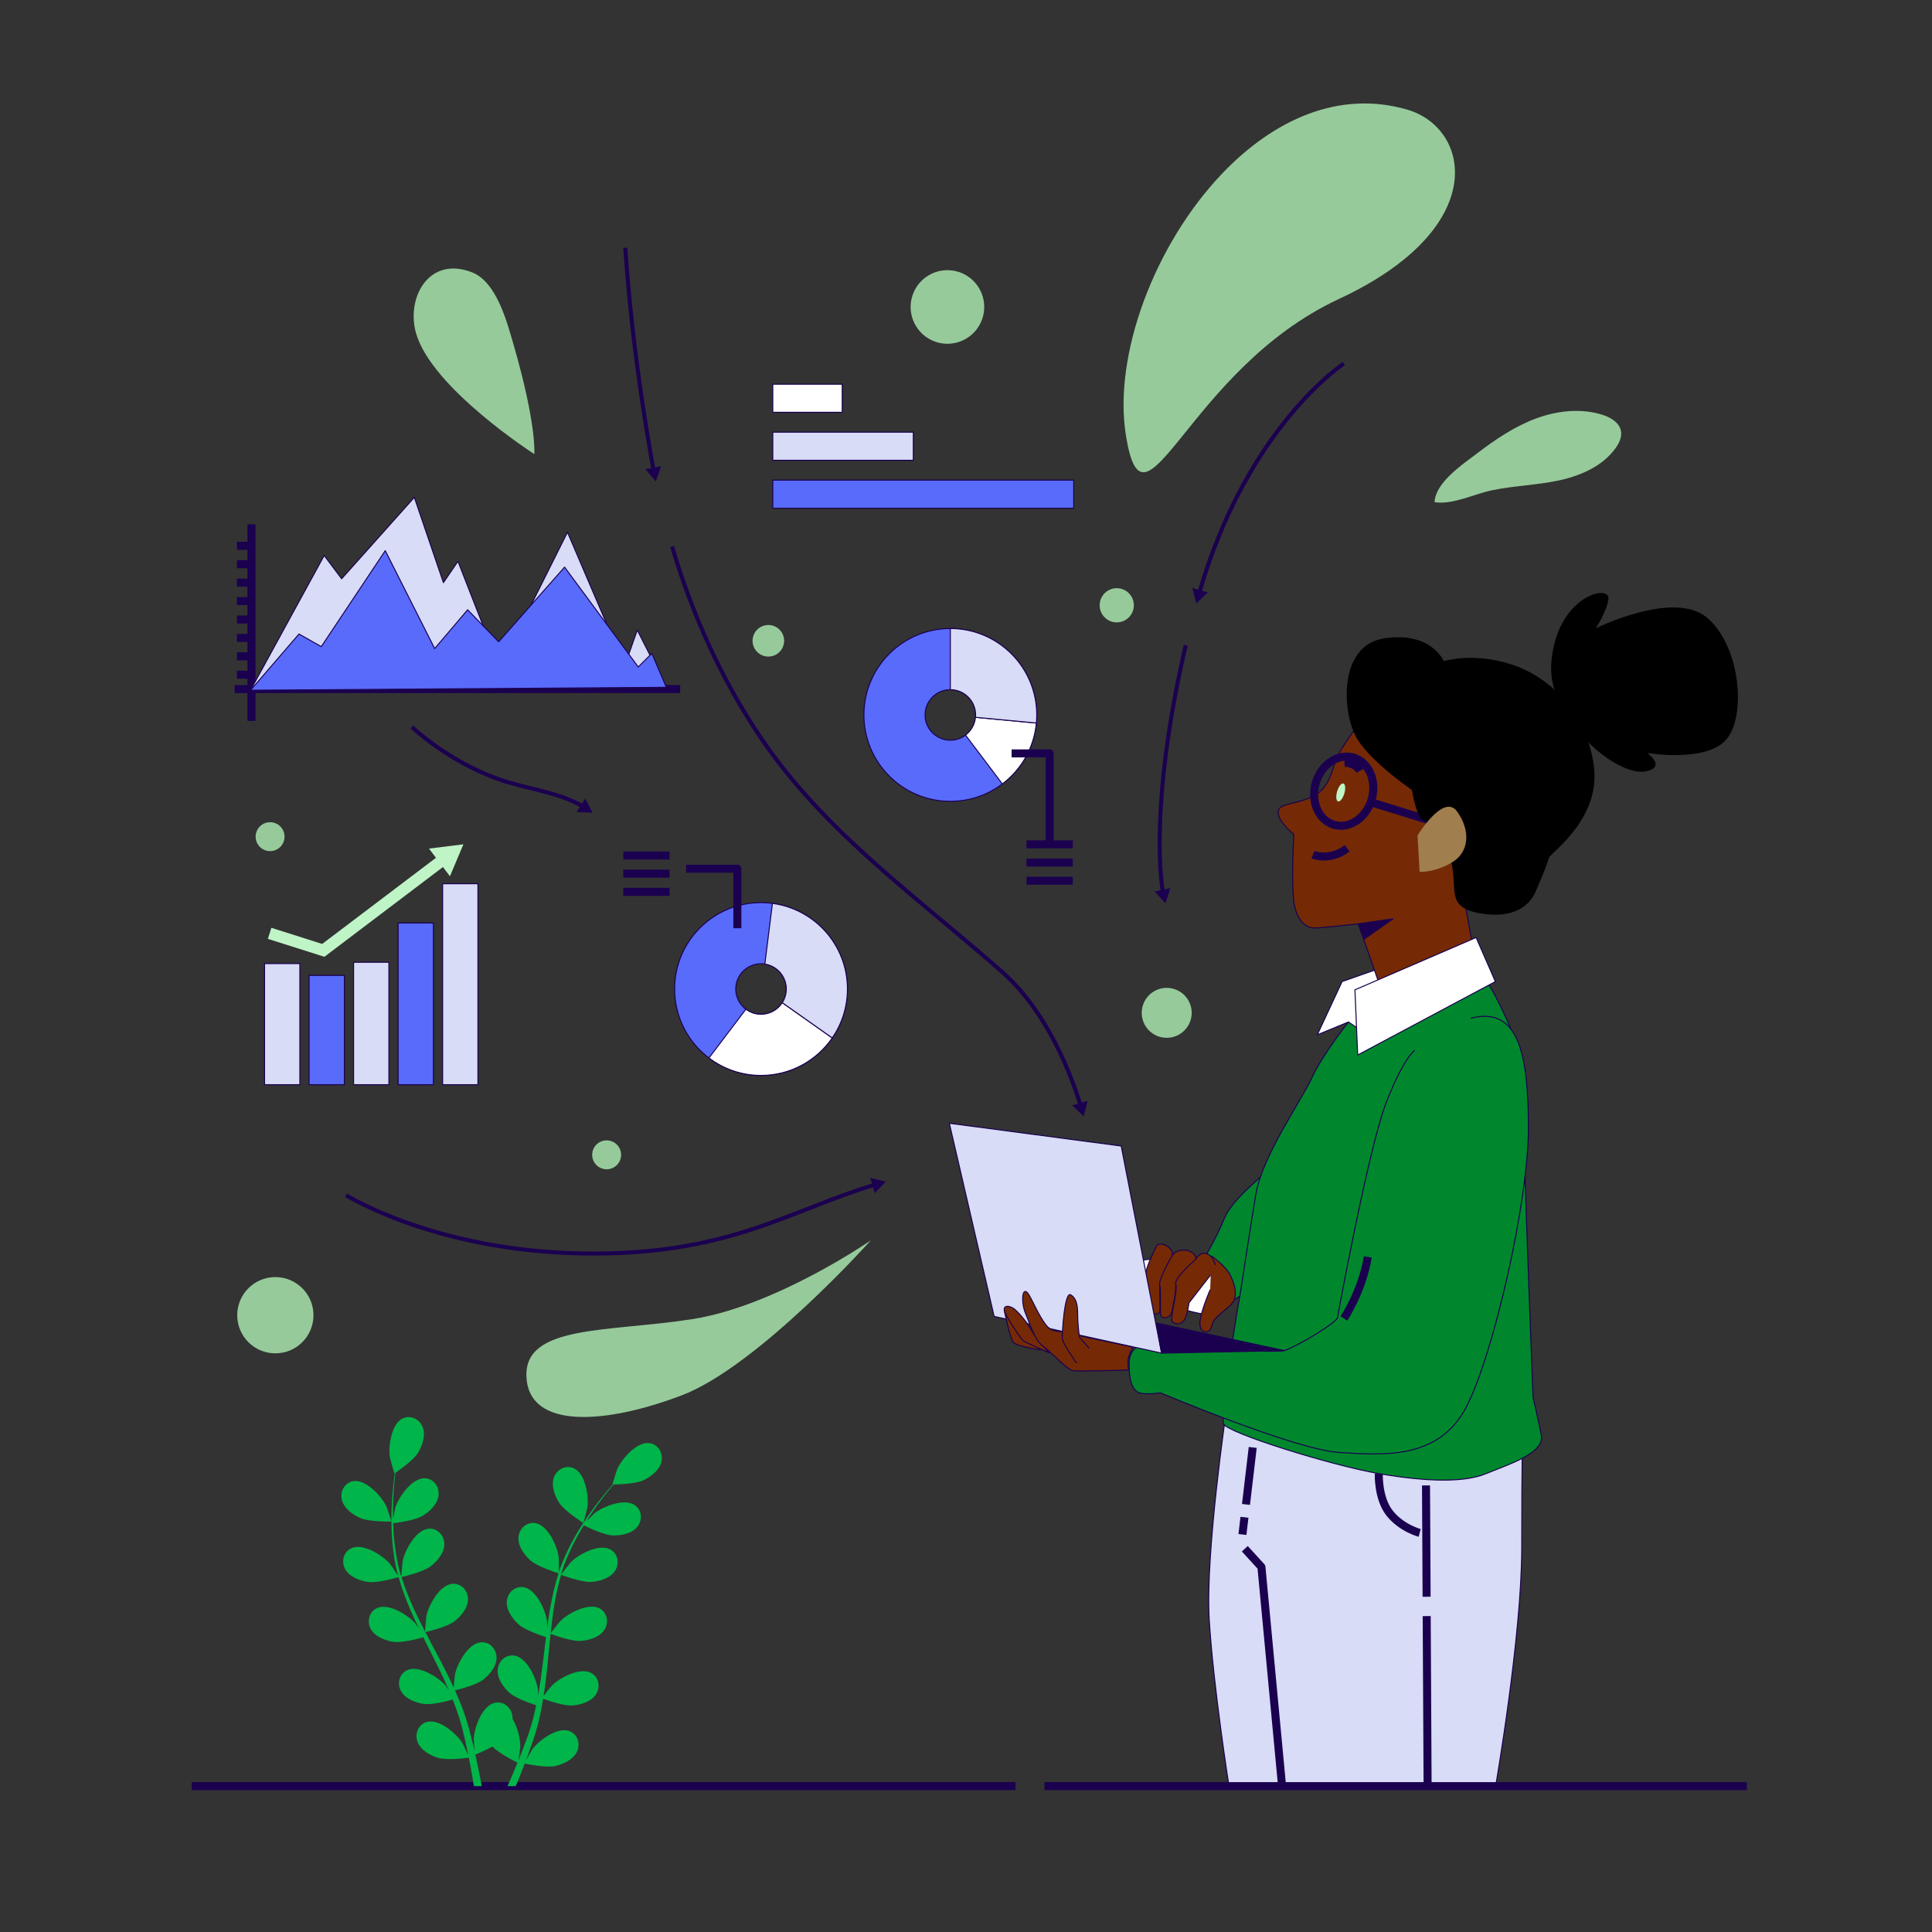 <?xml version="1.0" encoding="utf-8"?>
<!-- Generator: Adobe Illustrator 24.0.1, SVG Export Plug-In . SVG Version: 6.00 Build 0)  -->
<svg version="1.0" xmlns="http://www.w3.org/2000/svg" xmlns:xlink="http://www.w3.org/1999/xlink" x="0px" y="0px"
	 viewBox="0 0 1927.45 1927.45" style="enable-background:new 0 0 1927.45 1927.45;" xml:space="preserve">
<rect x="0" y="0" width="1927.45" height="1927.45" fill="#333333" stroke="none"/>
<style type="text/css">
	.st0{fill:transparent;}
	.st1{fill:#00872D;stroke:#1A004F;stroke-linejoin:round;stroke-miterlimit:10;}
	.st2{fill:#D8DCF6;stroke:#1A004F;stroke-linejoin:round;stroke-miterlimit:10;}
	.st3{fill:none;stroke:#1A004F;stroke-width:8;stroke-linejoin:round;stroke-miterlimit:10;}
	.st4{fill:#FFFFFF;stroke:#1A004F;stroke-linejoin:round;stroke-miterlimit:10;}
	.st5{fill:#752A05;stroke:#1A004F;stroke-linejoin:round;stroke-miterlimit:10;}
	.st6{fill:#1A004F;stroke:#1A004F;stroke-linejoin:round;stroke-miterlimit:10;}
	.st7{fill:#BFF4C7;}
	.st8{stroke:#000000;stroke-linejoin:round;stroke-miterlimit:10;}
	.st9{fill:#A17E4E;}
	.st10{fill:#596BFB;stroke:#1A004F;stroke-linejoin:round;stroke-miterlimit:10;}
	.st11{fill:#00B549;}
	.st12{fill:none;stroke:#1A004F;stroke-width:4;stroke-linejoin:round;}
	.st13{fill:#1A004F;}
	.st14{fill:#96CA9B;}
	.st15{fill:#E4FFE6;}
	.st16{fill:#79A87D;}
	.st17{fill:#D7BCA5;}
	.st18{fill:#6F6F6F;}
	.st19{fill:#E6E6E6;}
	.st20{fill:#6A4646;}
	.st21{fill:#CE5757;}
	.st22{fill:#4980B6;}
	.st23{fill:#4172AD;}
	.st24{fill:#8A6230;}
	.st25{fill:#EDF0F5;}
	.st26{fill:#D7DBE4;}
	.st27{fill:#313131;}
	.st28{fill:#F8EDB4;}
	.st29{fill:#343841;}
	.st30{fill:#2E333A;}
	.st31{opacity:0.5;fill:#ADADAD;}
	.st32{opacity:0.5;}
	.st33{fill:#ADADAD;}
	.st34{fill:#747474;}
	.st35{fill:url(#SVGID_1_);}
	.st36{fill:url(#SVGID_2_);}
	.st37{fill:url(#SVGID_3_);}
	.st38{fill:url(#SVGID_4_);}
	.st39{fill:url(#SVGID_5_);}
	.st40{fill:url(#SVGID_6_);}
	.st41{fill:url(#SVGID_7_);}
	.st42{fill:url(#SVGID_8_);}
	.st43{fill:url(#SVGID_9_);}
	.st44{fill:url(#SVGID_10_);}
	.st45{fill:url(#SVGID_11_);}
	.st46{fill:url(#SVGID_12_);}
	.st47{fill:url(#SVGID_13_);}
	.st48{fill:url(#SVGID_14_);}
	.st49{fill:url(#SVGID_15_);}
	.st50{fill:url(#SVGID_16_);}
	.st51{fill:url(#SVGID_17_);}
	.st52{fill:url(#SVGID_18_);}
	.st53{fill:url(#SVGID_19_);}
	.st54{fill:url(#SVGID_20_);}
	.st55{fill:url(#SVGID_21_);}
	.st56{fill:url(#SVGID_22_);}
	.st57{fill:url(#SVGID_23_);}
	.st58{fill:url(#SVGID_24_);}
</style>
<g id="BACKGROUND">
	<rect class="st0" width="1927.45" height="1927.45"/>
</g>
<g id="OBJECTS">
	<path class="st1" d="M1265.74,1167.59c0,0-36.63,28.62-44.07,47.5c-7.44,18.89-21.75,42.92-21.75,42.92l31.48,38.35l9.73-5.72
		c0,0,26.9-37.2,33.77-74.97C1281.76,1177.89,1270.32,1160.72,1265.74,1167.59z"/>
	<path class="st2" d="M1223.72,1405.36c0,0-21.31,143.67-17.37,209.99c3.95,66.31,19.74,166.57,19.74,166.57h266.03
		c0,0,26.05-149.2,26.05-237.62s0.79-106.57,0.79-106.57s-73.42,14.21-113.68,11.05
		C1365.03,1445.62,1223.72,1405.36,1223.72,1405.36z"/>
	<polyline class="st3" points="1241.88,1545.09 1258.45,1563.25 1278.98,1781.13 	"/>
	<path class="st3" d="M1375.55,1470.12c0,0-1.05,24.45,10.79,39.45c11.84,15,30,19.74,30,19.74"/>
	<line class="st3" x1="1423.34" y1="1612.29" x2="1424.23" y2="1779.55"/>
	<line class="st3" x1="1422.65" y1="1481.94" x2="1423.24" y2="1592.98"/>
	<line class="st3" x1="1241.53" y1="1513.72" x2="1239.51" y2="1530.88"/>
	<line class="st3" x1="1249.77" y1="1444.04" x2="1243.05" y2="1500.88"/>
	<path class="st1" d="M1345.33,1019.55c0,0-25.64,32.05-36.63,55.86c-10.99,23.81-49.45,77.84-55.86,116.3
		c-6.41,38.46-14.65,93.41-14.65,93.41s-21.98,126.38-17.4,135.54c4.58,9.16,107.15,41.21,154.77,49.45
		c47.62,8.24,85.17,9.16,107.15,0c21.98-9.16,58.61-20.15,54.95-38.46c-3.66-18.32-8.24-37.55-8.24-37.55s-8.24-213.38-8.24-233.53
		s-0.92-105.32-16.48-140.12c-15.57-34.8-22.89-43.04-22.89-43.04L1345.33,1019.55z"/>
	<polygon class="st4" points="1372.8,967.35 1338.92,979.26 1314.19,1032.37 1345.33,1019.55 1357.23,1027.8 1387.46,1001.24 	"/>
	<path class="st5" d="M1359.22,718.28c0,0-21.79,25.94-26.98,41.51c-5.19,15.57-8.3,29.06-25.94,36.32
		c-17.64,7.26-31.13,5.19-31.13,14.53c0,9.34,15.57,21.79,15.57,21.79s-3.11,56.04,1.04,72.64c4.15,16.6,13.49,20.75,19.72,20.75
		c6.23,0,43.58-4.15,43.58-4.15l22.83,65.37l92.36-37.36l-9.34-51.88c0,0,22.83-36.32,24.9-53.96c2.08-17.64-14.53-71.6-49.81-99.62
		C1400.73,716.21,1373.75,711.02,1359.22,718.28z"/>
	<path class="st3" d="M1309.86,852.67c0,0,17.05,6.93,34.11-6.4"/>
	<polygon class="st6" points="1355.07,921.67 1389.8,916.62 1361.02,936.87 	"/>

		<ellipse transform="matrix(0.27 -0.963 0.963 0.27 218.99 1866.67)" class="st3" cx="1339.97" cy="788.98" rx="34.91" ry="29.04"/>
	<line class="st3" x1="1367.95" y1="800.44" x2="1427.71" y2="818.94"/>
	<path class="st7" d="M1341.15,791.64c-1.46,4.94-4.24,8.47-6.22,7.89c-1.98-0.58-2.39-5.06-0.94-10c1.46-4.94,4.24-8.47,6.22-7.89
		C1342.19,782.22,1342.61,786.7,1341.15,791.64z"/>
	<path class="st3" d="M1341.3,761c0,0,10.66-0.53,15.45,7.99"/>
	<path class="st8" d="M1440.16,660.17c0,0-12.45-30.09-59.15-22.83c-46.7,7.26-41.51,76.79-25.94,100.66
		c15.57,23.87,53.96,49.81,53.96,49.81s2.08,13.49,6.23,23.87c4.15,10.38,12.45,7.26,12.45,7.26s14.53,14.53,20.75,41.51
		c6.23,26.98-5.19,43.58,25.94,49.81c31.13,6.23,49.81-4.15,57.07-20.75c7.26-16.6,12.45-30.09,13.49-34.24
		c1.04-4.15,51.88-38.39,44.62-91.32c-7.26-52.92-43.58-88.2-81.98-100.66C1469.22,650.83,1440.16,660.17,1440.16,660.17z"/>
	<path class="st9" d="M1414.22,833.47c0,0,25.94-42.55,39.43-23.87c13.49,18.68,12.45,40.47-5.19,50.85
		c-17.64,10.38-32.17,9.34-32.17,9.34"/>
	<path class="st8" d="M1566.76,709.98c0,0-28.02-17.64-15.57-67.45c12.45-49.81,55-58.11,52.92-44.62
		c-2.08,13.49-13.49,30.09-13.49,30.09s78.86-39.43,112.07-11.41c33.21,28.02,39.43,98.58,18.68,121.41
		c-20.75,22.83-79.9,12.45-79.9,12.45s21.79,14.53,0,18.68C1619.69,773.28,1572.99,739.03,1566.76,709.98z"/>
	<polygon class="st4" points="1472.62,935.3 1351.74,987.5 1354.49,1052.52 1491.85,979.26 	"/>
	<path class="st1" d="M1411.27,1047.94c0,0-10.99,7.33-28.39,52.2c-17.4,44.87-47.62,208.8-48.54,214.29
		c-0.92,5.49-43.04,30.22-53.12,32.97c-10.07,2.75-144.69-4.58-144.69-4.58s-10.07,2.75-10.07,18.32s2.75,23.81,8.24,27.47
		c5.49,3.66,22.89,0.92,22.89,0.92s134.62,56.78,178.58,59.53c43.96,2.75,98.91,7.33,126.38-44.87
		c27.47-52.2,62.27-206.05,62.27-278.4c0-72.35-9.16-122.72-57.69-109.89"/>
	<path class="st3" d="M1340.75,1315.35c0,0,18.32-27.47,23.81-61.36"/>
	<path class="st4" d="M1154.7,1298.65c0,0,37.77,12.02,45.21,12.02s16.6-9.73,20.6-20.6c4.01-10.87,9.54-9.93,6.67-15.66
		c-2.86-5.72-20.01-23.15-27.45-20.86c-7.44,2.29-16.43,15.91-18.15,18.2C1179.89,1274.04,1154.7,1298.65,1154.7,1298.65z"/>
	<path class="st4" d="M1155.85,1255.73c0,0-24.04,1.14-25.18,4.01c-1.14,2.86-7.44,37.77-4.58,42.35c2.86,4.58,5.72,4.58,8.58-1.72
		c2.86-6.3,8.01-28.04,8.01-28.04l12.59-1.72L1155.85,1255.73z"/>
	<path class="st5" d="M1154.13,1242.56c0,0-10.87,20.6-11.45,29.76c-0.57,9.16,1.14,35.48,4.58,37.2c3.43,1.72,9.16,2.29,9.73-1.14
		c0.57-3.43,0-26.33,0-26.33s10.87-22.32,12.59-29.76C1171.3,1244.85,1158.14,1237.99,1154.13,1242.56z"/>
	<path class="st5" d="M1169.59,1252.29c0,0-14.31,24.61-12.59,29.76s-0.57,29.76,1.72,31.48c2.29,1.72,5.72,1.72,8.59-1.14
		c2.86-2.86,2.86-11.45,4.01-14.88c1.14-3.43,1.72-16.03,1.72-16.03s19.46-16.03,20.03-25.18
		C1193.62,1247.14,1176.45,1243.14,1169.59,1252.29z"/>
	<path class="st5" d="M1208.5,1252.87c0,0,14.31,10.3,18.31,18.31c4.01,8.01,7.44,16.6,4.58,25.18
		c-2.86,8.58-20.6,16.03-22.32,25.75c-1.72,9.73-12.02,8.59-12.02-1.72c0-10.3,10.3-33.77,10.3-33.77"/>
	<path class="st5" d="M1207.93,1271.75l-21.75,28.04c0,0-1.72,13.74-5.15,17.74c-3.43,4.01-8.58,4.01-11.45,1.14
		c-2.86-2.86,5.72-30.91,3.43-37.2c-2.29-6.3,20.03-25.18,20.03-25.18s3.43-7.44,10.3-5.72c6.87,1.72,9.16,11.45,9.16,11.45"/>
	<polygon class="st2" points="947.09,1120.62 991.79,1313.32 1158.85,1349.96 1118.55,1143.33 	"/>
	<polygon class="st6" points="1158.85,1349.96 1281.22,1347.4 1153.72,1319.92 	"/>
	<path class="st5" d="M1001.89,1307.24c0,0,5.72,28.04,9.16,32.05c3.43,4.01,26.9,7.44,26.9,7.44L1001.89,1307.24z"/>
	<path class="st5" d="M1046.53,1349.59c0,0-23.47-10.3-25.75-12.02c-2.29-1.72-18.31-25.75-18.89-30.33
		c-0.57-4.58,3.43-5.15,8.59-2.29c5.15,2.86,14.31,15.45,14.31,15.45l9.16,14.31L1046.53,1349.59z"/>
	<path class="st5" d="M1057.41,1328.41c0,0-7.99,0.46-13.16-5.72c-8.18-9.78-15.38-28.41-18.89-32.62
		c-5.72-6.87-6.87,9.16-2.29,20.03c4.58,10.87,9.16,26.9,17.17,32.62c8.01,5.72,24.04,23.47,29.76,24.61s56.09-0.57,56.09-0.57
		s-1.72-7.44,0-13.16c1.72-5.72,4.01-9.73,4.01-9.73L1057.41,1328.41z"/>
	<path class="st5" d="M1074.01,1359.89c0,0-14.31-20.03-14.31-25.18s2.29-46.93,8.58-42.92c6.3,4.01,6.87,12.02,6.87,20.6
		s1.72,21.75,1.72,21.75l9.73,10.87"/>
	<line class="st3" x1="250.9" y1="523.09" x2="250.9" y2="719.19"/>
	<line class="st3" x1="234.09" y1="687.44" x2="678.6" y2="687.44"/>
	<line class="st3" x1="236.39" y1="673.13" x2="251.86" y2="673.13"/>
	<line class="st3" x1="236.39" y1="654.76" x2="251.86" y2="654.76"/>
	<line class="st3" x1="236.39" y1="636.39" x2="251.86" y2="636.39"/>
	<line class="st3" x1="236.39" y1="618.02" x2="251.86" y2="618.02"/>
	<line class="st3" x1="236.39" y1="599.64" x2="251.86" y2="599.64"/>
	<line class="st3" x1="236.39" y1="581.27" x2="251.86" y2="581.27"/>
	<line class="st3" x1="236.39" y1="562.9" x2="251.86" y2="562.9"/>
	<line class="st3" x1="236.39" y1="544.52" x2="251.86" y2="544.52"/>
	<polygon class="st2" points="249.93,688.61 323.42,554.19 340.83,577.4 413.36,496.17 442.37,581.27 456.87,559.99 498.45,666.37
		566.14,530.98 623.2,664.43 635.77,628.65 664.78,685.71 	"/>
	<polygon class="st10" points="249.93,688.61 298.28,632.52 320.52,645.09 384.34,549.36 433.66,647.03 466.54,608.35
		497.49,640.26 563.24,565.8 636.74,665.4 650.27,651.86 664.78,685.71 	"/>
	<rect x="263.93" y="961.32" class="st2" width="35.22" height="120.79"/>
	<rect x="308.34" y="973.07" class="st10" width="35.22" height="109.04"/>
	<rect x="352.76" y="960.01" class="st2" width="35.22" height="122.1"/>
	<rect x="397.17" y="920.82" class="st10" width="35.22" height="161.29"/>
	<rect x="441.59" y="881.63" class="st2" width="35.22" height="200.48"/>
	<polygon class="st7" points="462.32,842.31 427.99,846.6 434.94,855.78 321.44,941.7 270.73,925.63 267.24,936.65 323.65,954.54
		441.92,865 448.87,874.18 	"/>
	<rect x="770.96" y="383.31" class="st4" width="69.28" height="28.04"/>
	<rect x="770.96" y="431.15" class="st2" width="140.21" height="28.04"/>
	<rect x="770.96" y="478.98" class="st10" width="300.22" height="28.04"/>
	<path class="st10" d="M759.24,900.48c-47.62,0-86.22,38.6-86.22,86.22c0,47.62,38.6,86.22,86.22,86.22
		c47.62,0,86.22-38.6,86.22-86.22C845.46,939.08,806.86,900.48,759.24,900.48z M759.24,1011.9c-13.92,0-25.2-11.28-25.2-25.2
		c0-13.92,11.28-25.2,25.2-25.2c13.92,0,25.2,11.28,25.2,25.2C784.44,1000.62,773.16,1011.9,759.24,1011.9z"/>
	<path class="st4" d="M759.24,1072.91c29.49,0,55.52-14.82,71.06-37.41l-49.87-35.2c-4.48,6.97-12.29,11.59-21.19,11.59
		c-5.67,0-10.88-1.9-15.09-5.06l-36.87,48.64C721.72,1066.42,739.72,1072.91,759.24,1072.91z"/>
	<path class="st2" d="M770.6,901.25l-7.57,60.57c12.11,1.83,21.41,12.26,21.41,24.88c0,5.02-1.48,9.68-4.01,13.6l49.87,35.2
		c9.55-13.88,15.15-30.69,15.15-48.81C845.46,942.94,812.85,906.82,770.6,901.25z"/>
	<line class="st3" x1="621.8" y1="853.46" x2="667.99" y2="853.46"/>
	<line class="st3" x1="621.8" y1="871.6" x2="667.99" y2="871.6"/>
	<line class="st3" x1="621.8" y1="889.75" x2="667.99" y2="889.75"/>
	<polyline class="st3" points="684.49,866.65 735.62,866.65 735.62,926.04 	"/>
	<path class="st10" d="M948.09,627.03c-47.62,0-86.22,38.6-86.22,86.22c0,47.62,38.6,86.22,86.22,86.22s86.22-38.6,86.22-86.22
		C1034.31,665.63,995.71,627.03,948.09,627.03z M948.09,738.45c-13.92,0-25.2-11.28-25.2-25.2c0-13.92,11.28-25.2,25.2-25.2
		s25.2,11.28,25.2,25.2C973.29,727.17,962.01,738.45,948.09,738.45z"/>
	<path class="st4" d="M973.17,715.61c-0.67,7.25-4.43,13.59-9.93,17.74l36.75,48.74c18.83-14.21,31.63-35.97,33.93-60.77
		L973.17,715.61z"/>
	<path class="st2" d="M948.09,627.03v61.02c13.92,0,25.2,11.28,25.2,25.2c0,0.8-0.05,1.58-0.12,2.36l60.75,5.71
		c0.25-2.66,0.39-5.35,0.39-8.07C1034.31,665.63,995.71,627.03,948.09,627.03z"/>
	<line class="st3" x1="1024.07" y1="842.35" x2="1070.26" y2="842.35"/>
	<line class="st3" x1="1024.07" y1="860.5" x2="1070.26" y2="860.5"/>
	<line class="st3" x1="1024.07" y1="878.64" x2="1070.26" y2="878.64"/>
	<polyline class="st3" points="1009.22,751.62 1047.16,751.62 1047.16,842.35 	"/>
	<line class="st3" x1="1013.12" y1="1781.92" x2="191.34" y2="1781.92"/>
	<line class="st3" x1="1742.71" y1="1781.92" x2="1041.98" y2="1781.92"/>
	<path class="st11" d="M359.54,1514.53c8.99,3.93,30.98,3.43,30.99,3.43c0.23-0.01-4.73-14.39-5.14-15.27
		c-4.82-10.09-20.08-26.75-32.49-25.08c-8.94,1.21-13.92,10.16-11.9,18.58C343.07,1504.79,351.89,1511.18,359.54,1514.53z"/>
	<path class="st11" d="M367.13,1578.21c9.32,1.36,28.95-4.33,30.51-4.79c3.1,10.98,7.17,22,11.9,32.93
		c2.7,6.25,5.61,12.46,8.61,18.65c-1.79-2.62-3.41-4.95-3.67-5.26c-7.32-8.46-26.43-20.5-37.96-15.6
		c-8.31,3.53-10.74,13.47-6.57,21.06c4.26,7.75,14.46,11.58,22.72,12.79c8.39,1.22,25.21-3.29,29.65-4.55
		c1.18,2.36,2.32,4.73,3.51,7.09c5.68,11.31,11.4,22.58,16.67,33.8c1.86,3.95,3.54,7.92,5.25,11.87c-1.59-2.33-2.95-4.27-3.19-4.55
		c-7.32-8.46-26.43-20.5-37.96-15.6c-8.31,3.53-10.74,13.47-6.57,21.06c4.26,7.75,14.46,11.58,22.72,12.79
		c8.01,1.17,23.57-2.86,28.85-4.33c1.62,4.11,3.25,8.22,4.63,12.27c0.88,2.79,1.93,5.41,2.66,8.26c0.79,2.81,1.56,5.58,2.33,8.34
		c1.28,5.35,2.64,10.87,3.76,16.12c0.81,3.65,1.51,7.14,2.23,10.65c-1.81-3.96-5.5-11.63-5.88-12.24
		c-5.95-9.47-23.02-24.27-35.16-21.17c-8.74,2.23-12.66,11.69-9.68,19.82c3.04,8.3,12.53,13.64,20.52,16.08
		c8.8,2.69,28.27,0.23,30.7-0.09c1.17,5.82,2.25,11.49,3.18,16.86c0.7,3.97,1.34,7.79,1.92,11.46h7.8
		c-0.74-4.08-1.54-8.35-2.43-12.82c-1.16-5.91-2.52-12.21-3.98-18.66c1.46-0.58,9.77-3.94,17.13-8.05
		c6.41,6.94,22.84,15.07,24.97,16.1c-2.24,5.5-4.46,10.82-6.65,15.82c-1.15,2.65-2.27,5.14-3.38,7.62h8.25
		c0.66-1.57,1.3-3.1,1.97-4.73c2.29-5.57,4.63-11.57,6.98-17.76c2.36,0.49,21.64,4.41,30.62,2.38c8.15-1.84,18.02-6.45,21.67-14.51
		c3.57-7.89,0.37-17.61-8.18-20.49c-11.87-3.99-30,9.5-36.64,18.5c-0.39,0.53-4,6.77-6.21,10.74c0.94-2.53,1.89-4.98,2.83-7.6
		c1.9-5.16,3.63-10.38,5.53-15.97c0.82-2.74,1.65-5.5,2.48-8.29c0.89-2.75,1.47-5.77,2.23-8.68c1.62-6.78,2.92-13.73,4.08-20.76
		c4.53,1.65,20.69,7.27,29.06,6.68c8.33-0.59,18.79-3.65,23.61-11.06c4.73-7.25,3.04-17.35-4.98-21.49
		c-11.13-5.74-31.09,4.84-39.02,12.73c-0.49,0.49-5.55,6.79-8.25,10.31c0.66-4.23,1.35-8.45,1.88-12.75
		c1.54-12.42,2.71-25.04,3.94-37.62c0.37-3.86,0.79-7.69,1.2-11.53c1.6,0.6,20.67,7.7,30.05,7.04c8.33-0.58,18.79-3.65,23.61-11.06
		c4.73-7.25,3.04-17.35-4.98-21.49c-11.13-5.74-31.09,4.84-39.02,12.73c-0.6,0.6-7.85,9.67-9.59,12.07
		c0.89-8.46,1.86-16.89,3.16-25.15c1.77-11.41,4.13-22.5,7.22-33.08c0.75,0.28,20.61,7.78,30.21,7.11
		c8.33-0.59,18.79-3.65,23.61-11.06c4.72-7.25,3.04-17.35-4.98-21.49c-11.13-5.74-31.09,4.84-39.02,12.73
		c-0.62,0.62-8.42,10.39-9.71,12.26c0.19-0.63,0.31-1.3,0.5-1.92c3.44-11.25,8.18-21.72,13.1-31.3c2.85-5.57,5.88-10.74,8.95-15.71
		c3.56,1.78,19.9,9.71,28.61,10.06c8.35,0.33,19.08-1.56,24.68-8.4c5.49-6.69,4.93-16.91-2.59-21.91
		c-10.44-6.93-31.43,1.4-40.18,8.37c-0.47,0.38-4.88,4.77-8.05,8.01c1.42-2.22,2.84-4.53,4.24-6.63
		c5.24-7.89,10.52-14.79,15.25-20.87c2.72-3.43,5.24-6.48,7.64-9.31c4.4-0.08,22.12-0.62,29.87-4.25
		c7.56-3.55,16.21-10.18,18.04-18.83c1.79-8.47-3.42-17.28-12.39-18.25c-12.45-1.34-27.25,15.72-31.8,25.94
		c-0.39,0.88-4.96,15.4-4.73,15.4c0,0,0.21,0,0.27,0c-2.36,2.68-4.85,5.57-7.52,8.79c-4.87,5.99-10.32,12.79-15.75,20.6
		c-5.45,7.79-11.15,16.4-16.34,26.02c-5.21,9.63-10.2,20.03-13.95,31.41c-0.04,0.13-0.07,0.27-0.11,0.4
		c0.07-3.67-0.1-13.94-0.2-14.72c-1.44-11.09-10.73-31.68-23.05-33.96c-8.87-1.64-16.39,5.31-17.1,13.94
		c-0.72,8.81,5.67,17.63,11.9,23.2c7.03,6.28,26.53,12.35,28.09,12.84c-3.48,10.87-6.16,22.3-8.24,34.03
		c-1.2,6.7-2.19,13.49-3.1,20.31c-0.05-3.17-0.11-6.01-0.16-6.41c-1.44-11.09-10.73-31.68-23.05-33.96
		c-8.88-1.64-16.39,5.31-17.1,13.94c-0.72,8.81,5.67,17.63,11.9,23.2c6.32,5.65,22.85,11.17,27.24,12.57
		c-0.32,2.62-0.67,5.23-0.99,7.85c-1.5,12.57-2.95,25.12-4.74,37.39c-0.63,4.32-1.41,8.56-2.17,12.8c-0.04-2.82-0.11-5.19-0.15-5.55
		c-1.44-11.09-10.73-31.68-23.05-33.96c-8.88-1.64-16.39,5.31-17.1,13.94c-0.72,8.81,5.67,17.63,11.9,23.2
		c6.03,5.39,21.24,10.62,26.45,12.31c-0.91,4.32-1.82,8.64-2.9,12.79c-0.8,2.81-1.38,5.57-2.34,8.36c-0.89,2.77-1.78,5.52-2.66,8.23
		c-1.88,5.17-3.79,10.52-5.75,15.52c-1.34,3.49-2.68,6.79-4.02,10.11c0.68-4.3,1.83-12.73,1.84-13.45c0.17-7.43-2.47-19.51-7.72-28
		c0.03-1.1-0.03-2.19-0.2-3.28c-1.37-8.55-9.4-14.9-18.13-12.58c-12.1,3.22-19.78,24.47-20.35,35.64c-0.03,0.66,0.4,7.85,0.74,12.38
		c-0.61-2.63-1.17-5.2-1.83-7.9c-1.27-5.35-2.69-10.66-4.2-16.37c-0.83-2.73-1.66-5.49-2.51-8.28c-0.78-2.78-1.95-5.62-2.93-8.47
		c-2.39-6.54-5.14-13.06-8.05-19.57c4.69-1.12,21.27-5.35,27.92-10.46c6.63-5.09,13.66-13.41,13.6-22.25
		c-0.06-8.66-7.04-16.15-16.01-15.18c-12.45,1.35-23.26,21.19-25.52,32.15c-0.14,0.68-0.88,8.73-1.2,13.15
		c-1.78-3.89-3.54-7.79-5.47-11.68c-5.56-11.21-11.55-22.38-17.47-33.56c-1.82-3.42-3.58-6.85-5.36-10.28
		c1.67-0.38,21.49-4.98,28.95-10.7c6.63-5.08,13.66-13.41,13.59-22.25c-0.06-8.66-7.04-16.15-16.01-15.18
		c-12.45,1.35-23.26,21.19-25.52,32.14c-0.17,0.83-1.21,12.4-1.34,15.36c-3.92-7.55-7.76-15.11-11.24-22.72
		c-4.82-10.49-8.96-21.05-12.23-31.57c0.78-0.18,21.48-4.88,29.12-10.74c6.63-5.09,13.66-13.41,13.59-22.25
		c-0.06-8.66-7.04-16.15-16.01-15.18c-12.45,1.35-23.26,21.19-25.52,32.15c-0.18,0.86-1.3,13.31-1.34,15.58
		c-0.19-0.62-0.46-1.25-0.65-1.88c-3.34-11.28-5.16-22.63-6.34-33.34c-0.7-6.22-1.02-12.2-1.2-18.03
		c3.95-0.48,21.96-2.88,29.41-7.39c7.15-4.33,15.05-11.83,15.96-20.62c0.89-8.61-5.22-16.83-14.25-16.84
		c-12.53-0.02-25.45,18.51-28.9,29.15c-0.19,0.58-1.44,6.67-2.3,11.12c-0.04-2.63-0.13-5.35-0.12-7.87
		c0.02-9.47,0.62-18.15,1.21-25.82c0.37-4.36,0.8-8.3,1.23-11.98c3.62-2.49,18.11-12.72,22.57-20.03
		c4.35-7.13,7.91-17.43,4.66-25.65c-3.18-8.05-12.39-12.53-20.4-8.39c-11.13,5.75-14.06,28.15-12.22,39.19
		c0.16,0.95,4.36,15.58,4.55,15.45c0,0,0.18-0.12,0.22-0.15c-0.49,3.53-0.97,7.33-1.42,11.48c-0.76,7.68-1.55,16.36-1.77,25.87
		c-0.25,9.5-0.25,19.83,0.73,30.72c0.97,10.91,2.54,22.33,5.69,33.89c0.04,0.13,0.09,0.26,0.13,0.39
		c-1.97-3.1-7.77-11.57-8.29-12.17c-7.32-8.46-26.43-20.5-37.96-15.61c-8.31,3.53-10.74,13.47-6.57,21.06
		C348.67,1573.18,358.87,1577.01,367.13,1578.21z"/>
	<path class="st11" d="M581.93,1519.36c0.19,0.12,4-14.61,4.13-15.57c1.54-11.08-1.99-33.39-13.27-38.84
		c-8.12-3.93-17.21,0.8-20.17,8.93c-3.02,8.31,0.81,18.5,5.35,25.52C563.31,1507.64,581.92,1519.35,581.93,1519.36z"/>
	<g>
		<g>
			<path class="st12" d="M345.19,1192.35c0,0,88.21,55.5,235.11,58.13c146.38,2.61,206.48-42.97,292.36-68.47"/>
			<g>
				<polygon class="st13" points="872.65,1190.4 883.7,1178.89 868.21,1175.08 				"/>
			</g>
		</g>
	</g>
	<g>
		<g>
			<path class="st12" d="M670.55,545.3c19.93,67.5,49.02,132.27,88.45,190.68c63.96,94.74,156.88,159.48,241.38,234.23
				c46.03,40.72,69.71,106.57,77.65,132.56"/>
			<g>
				<polygon class="st13" points="1069.65,1102.76 1081.15,1113.82 1084.98,1098.33 				"/>
			</g>
		</g>
	</g>
	<g>
		<g>
			<path class="st12" d="M623.76,247.23c4.81,69.27,13.66,138.47,25.55,206.86c0.86,4.97,1.77,9.93,2.72,14.88"/>
			<g>
				<polygon class="st13" points="643.86,468.15 654.28,480.23 659.54,465.17 				"/>
			</g>
		</g>
	</g>
	<g>
		<g>
			<path class="st12" d="M1182.98,643.75c-30.26,129.28-28.21,213.74-22.83,246.28"/>
			<g>
				<polygon class="st13" points="1151.99,889.42 1162.72,901.23 1167.58,886.03 				"/>
			</g>
		</g>
	</g>
	<g>
		<g>
			<path class="st12" d="M1340.6,362.74c0,0-96.08,62.74-144.04,228.3"/>
			<g>
				<polygon class="st13" points="1189.56,586.63 1193.46,602.1 1204.91,590.99 				"/>
			</g>
		</g>
	</g>
	<g>
		<g>
			<path class="st12" d="M410.88,725.3c0,0,35.43,33.62,85.19,51.57c29.43,10.62,59.28,12.55,85.52,27.66"/>
			<g>
				<polygon class="st13" points="575.27,810.08 591.2,810.82 583.88,796.65 				"/>
			</g>
		</g>
	</g>
	<path class="st14" d="M1219.9,172.51c-68.23,71.08-109.61,182.26-96.6,262.16c18.36,112.79,60.33-65.58,212.48-136.41
		c152.14-70.82,131.16-170.5,68.21-188.87C1335.36,89.37,1270.3,120,1219.9,172.51z"/>
	<path class="st14" d="M868.85,1237.36c0,0-94.43,65.58-178.38,78.7c-83.94,13.12-167.88,5.25-165.26,57.71
		c2.62,52.46,78.7,47.22,154.77,18.36C756.05,1363.27,868.85,1237.36,868.85,1237.36z"/>
	<path class="st14" d="M428.23,276.9c-13.83,12.3-19,35.14-13.2,55.46c15.74,55.09,118.04,120.67,118.04,120.67
		s2.62-28.86-20.99-110.17c-6.29-21.65-16.75-61.64-41.09-71.14C452.8,264.61,438.25,267.99,428.23,276.9z"/>
	<path class="st14" d="M1534.57,416.72c-0.84,0.29-1.68,0.6-2.51,0.91c-21.24,7.94-40.25,20.84-58.31,34.55
		c-14.84,11.27-41.66,29.16-42.57,48.78c18.13,2.88,38.84-7.97,57.15-11.8c21.89-4.57,44.47-5.12,66.34-9.74
		c21.88-4.62,43.96-14.14,57.05-32.27c3.63-5.03,6.58-11.16,5.41-17.25c-1.61-8.41-10.25-13.45-18.41-16.05
		C1577.96,407.26,1555.16,409.49,1534.57,416.72z"/>
	<circle class="st14" cx="274.7" cy="1312.12" r="38.04"/>
	<path class="st14" d="M619.64,1152.11c0,7.97-6.46,14.43-14.43,14.43c-7.97,0-14.43-6.46-14.43-14.43
		c0-7.97,6.46-14.43,14.43-14.43C613.19,1137.68,619.64,1144.14,619.64,1152.11z"/>
	<path class="st14" d="M283.88,834.7c0,7.97-6.46,14.43-14.43,14.43c-7.97,0-14.43-6.46-14.43-14.43c0-7.97,6.46-14.43,14.43-14.43
		C277.42,820.27,283.88,826.73,283.88,834.7z"/>
	<circle class="st14" cx="766.54" cy="639.28" r="15.74"/>

		<ellipse transform="matrix(0.231 -0.973 0.973 0.231 429.059 1154.94)" class="st14" cx="944.92" cy="306.13" rx="36.72" ry="36.72"/>
	<path class="st14" d="M1131.17,603.86c0,9.42-7.63,17.05-17.05,17.05c-9.42,0-17.05-7.63-17.05-17.05
		c0-9.42,7.63-17.05,17.05-17.05C1123.53,586.81,1131.17,594.45,1131.17,603.86z"/>
	<circle class="st14" cx="1163.96" cy="1010.46" r="24.92"/>
</g>
</svg>
